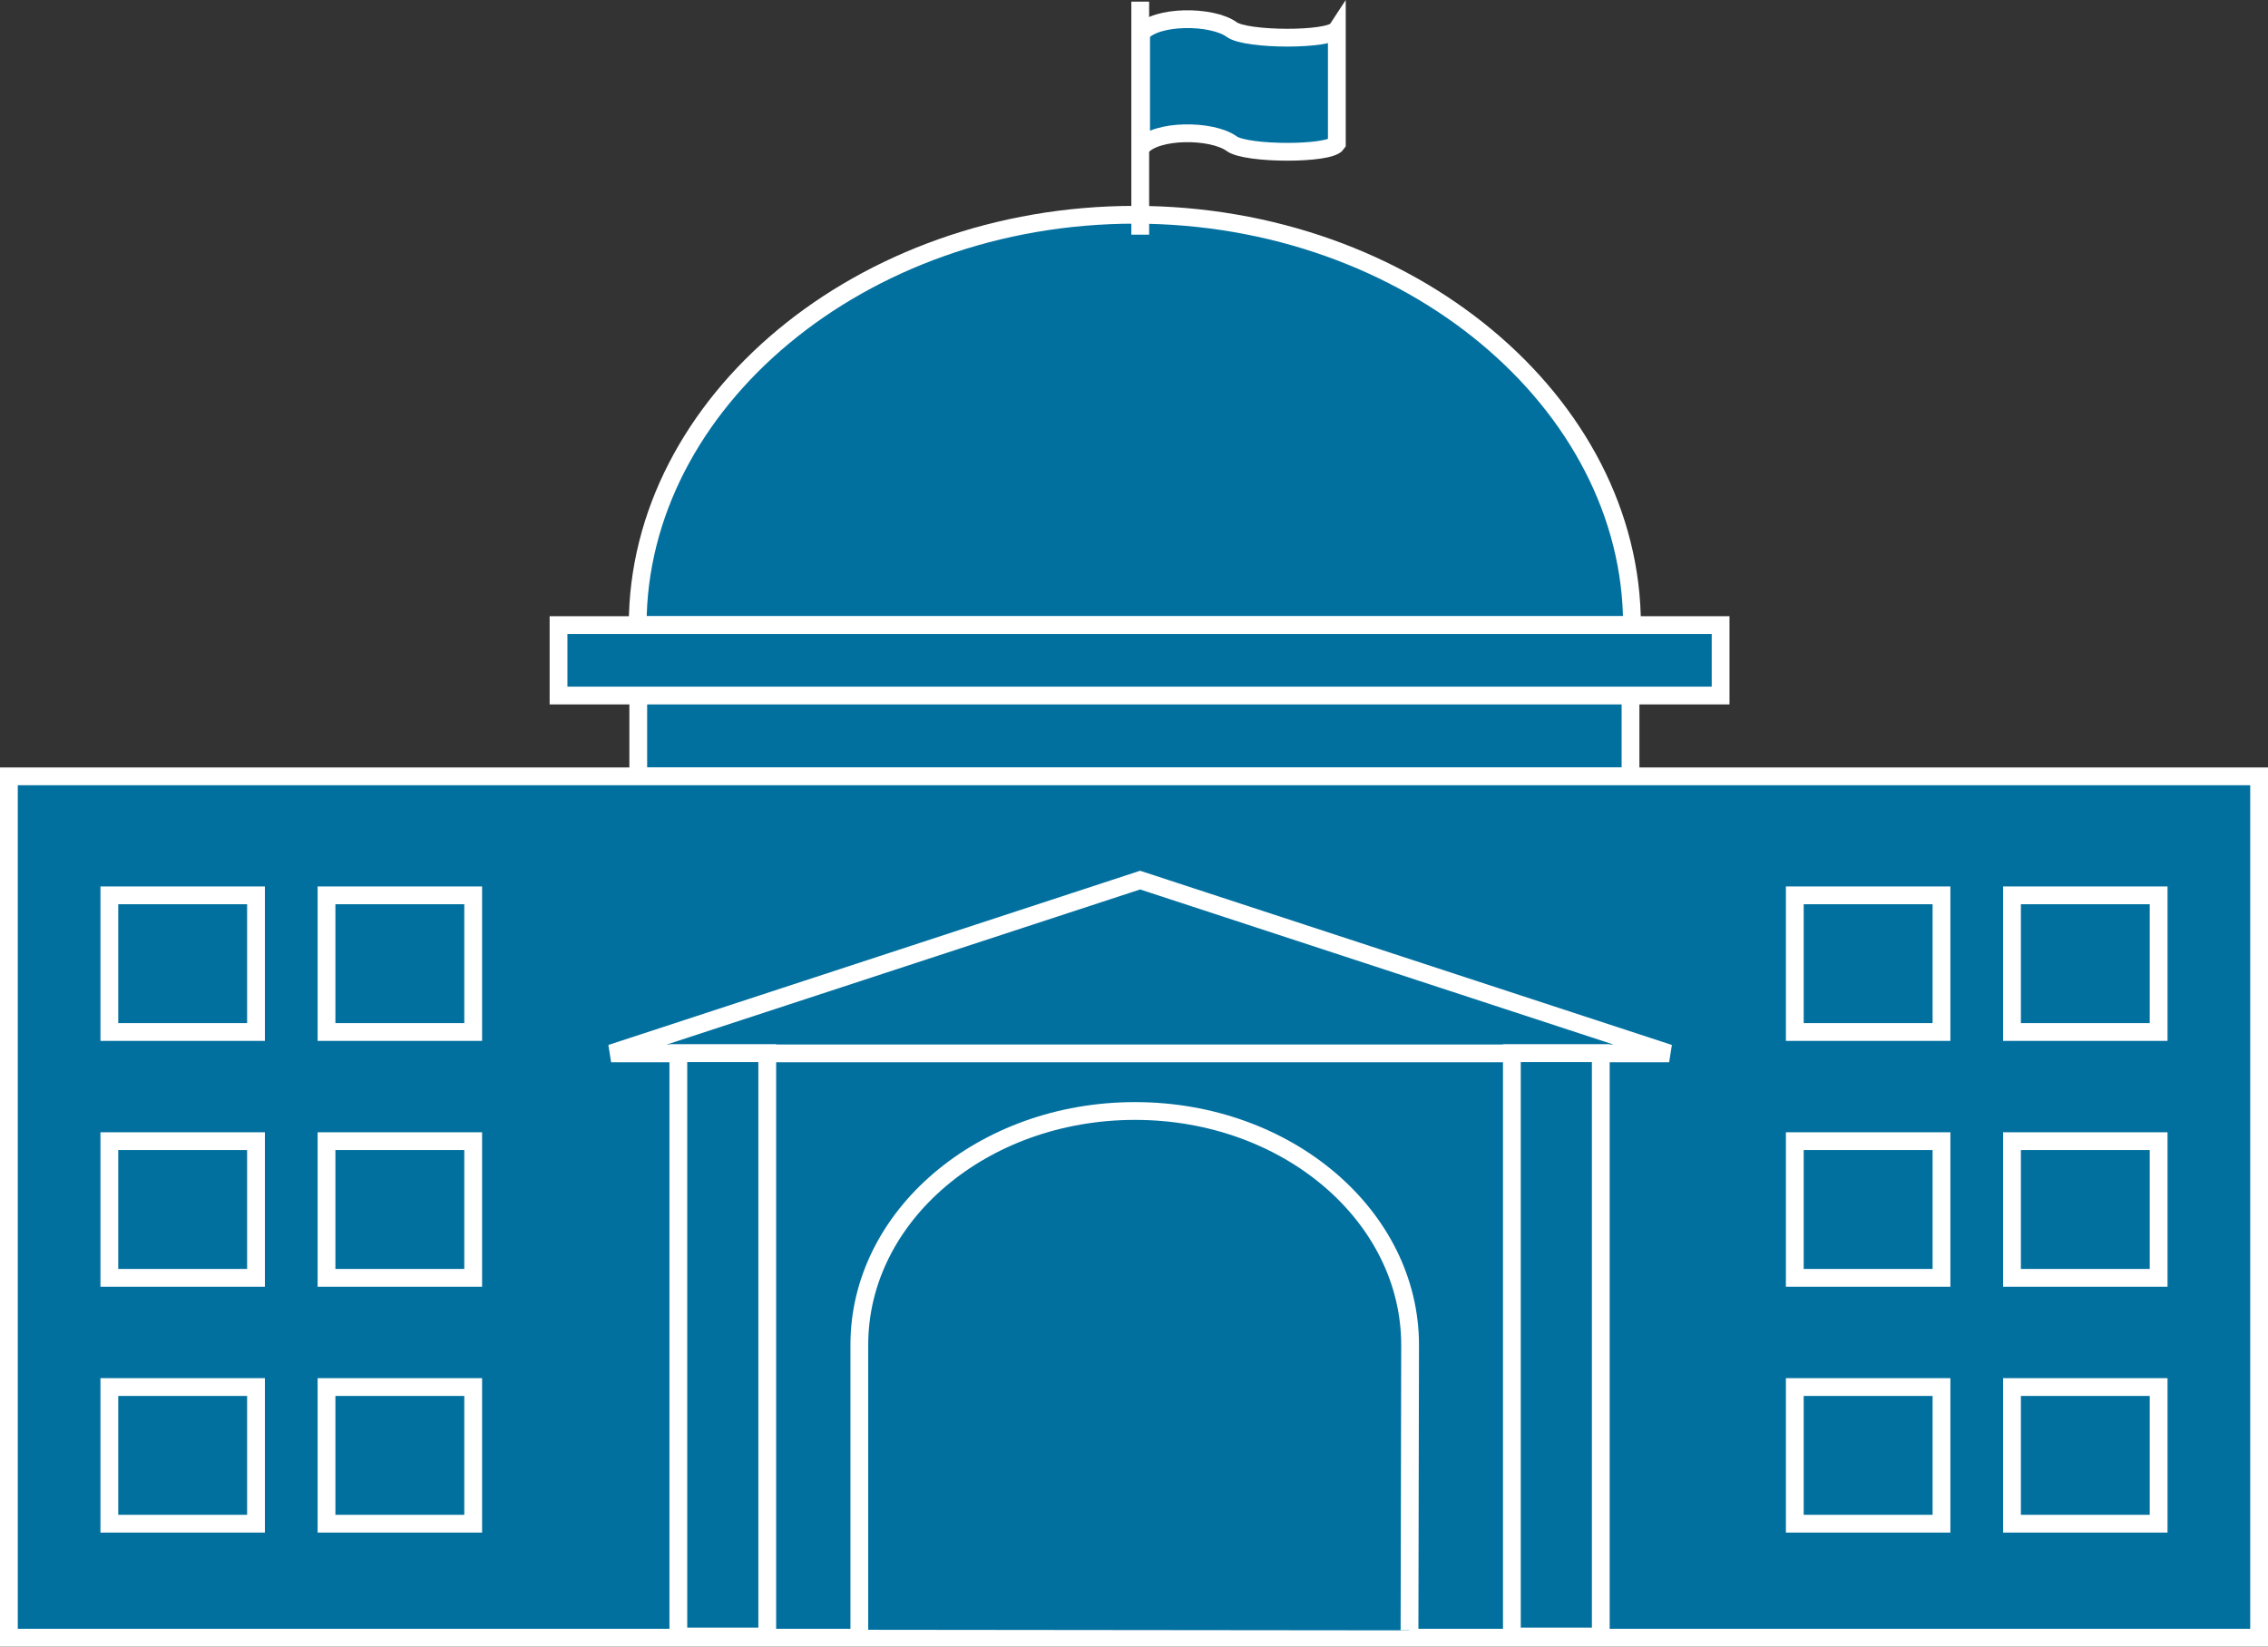 <?xml version="1.0" encoding="UTF-8" standalone="no"?>
<svg
   xmlns:dc="http://purl.org/dc/elements/1.1/"
   xmlns:cc="http://creativecommons.org/ns#"
   xmlns:rdf="http://www.w3.org/1999/02/22-rdf-syntax-ns#"
   xmlns:svg="http://www.w3.org/2000/svg"
   xmlns="http://www.w3.org/2000/svg"
   xmlns:sodipodi="http://sodipodi.sourceforge.net/DTD/sodipodi-0.dtd"
   xmlns:inkscape="http://www.inkscape.org/namespaces/inkscape"
   viewBox="0 0 63.772 46.312"
   height="46.312"
   width="63.772"
   xml:space="preserve"
   version="1.1"
   id="svg2"
   inkscape:version="0.91 r13725"
   sodipodi:docname="governmentbuilding.svg"><rect x="0" y="0" width="63.772" height="46.312" fill="#333333" stroke="none"/><sodipodi:namedview
     pagecolor="#ffffff"
     bordercolor="#666666"
     borderopacity="1"
     objecttolerance="10"
     gridtolerance="10"
     guidetolerance="10"
     inkscape:pageopacity="0"
     inkscape:pageshadow="2"
     inkscape:window-width="448"
     inkscape:window-height="438"
     id="namedview51"
     showgrid="false"
     inkscape:zoom="4.8608388"
     inkscape:cx="31.887497"
     inkscape:cy="23.155757"
     inkscape:window-x="0"
     inkscape:window-y="23"
     inkscape:window-maximized="0"
     inkscape:current-layer="svg2" /><defs
     id="defs6" /><g
     transform="matrix(1.25,0,0,-1.25,-3.7550926e-6,46.313)"
     id="g10"><g
       transform="scale(0.1,0.1)"
       id="g12"><path
         id="path14"
         style="fill:#02709f;fill-opacity:1;fill-rule:nonzero;stroke:none"
         d="m 143.574,195.82 223.203,0 0,34.031 -223.203,0 0,-34.031 z"
         inkscape:connector-curvature="0" /><path
         id="path16"
         style="fill:none;stroke:#ffffff;stroke-width:4;stroke-linecap:butt;stroke-linejoin:miter;stroke-miterlimit:4;stroke-dasharray:none;stroke-opacity:1"
         d="m 143.574,195.82 223.203,0 0,34.031 -223.203,0 0,-34.031 z"
         inkscape:connector-curvature="0" /><path
         id="path18"
         style="fill:#02709f;fill-opacity:1;fill-rule:nonzero;stroke:none"
         d="m 367.109,229.852 c 0,49.961 -50.07,92.328 -111.828,92.328 -61.765,0 -111.836,-42.367 -111.836,-92.328 l 223.664,0"
         inkscape:connector-curvature="0" /><path
         id="path20"
         style="fill:none;stroke:#ffffff;stroke-width:4;stroke-linecap:butt;stroke-linejoin:miter;stroke-miterlimit:4;stroke-dasharray:none;stroke-opacity:1"
         d="m 367.109,229.852 c 0,49.961 -50.07,92.328 -111.828,92.328 -61.765,0 -111.836,-42.367 -111.836,-92.328 l 223.664,0 z"
         inkscape:connector-curvature="0" /><path
         id="path22"
         style="fill:#02709f;fill-opacity:1;fill-rule:nonzero;stroke:none"
         d="m 256.492,370.137 0,-52.434"
         inkscape:connector-curvature="0" /><path
         id="path24"
         style="fill:none;stroke:#ffffff;stroke-width:4;stroke-linecap:butt;stroke-linejoin:miter;stroke-miterlimit:4;stroke-dasharray:none;stroke-opacity:1"
         d="m 256.492,370.137 0,-52.434"
         inkscape:connector-curvature="0" /><path
         id="path26"
         style="fill:#02709f;fill-opacity:1;fill-rule:nonzero;stroke:none"
         d="m 300.715,338.164 c -1.621,-2.441 -20.344,-2.394 -23.637,0 -4.488,3.262 -17.129,3.262 -20.39,-0.809 l 0,25.672 c 3.261,4.071 15.902,4.071 20.39,0.821 3.293,-2.403 22.016,-2.453 23.637,0 l 0,-25.684"
         inkscape:connector-curvature="0" /><path
         id="path28"
         style="fill:none;stroke:#ffffff;stroke-width:4;stroke-linecap:butt;stroke-linejoin:miter;stroke-miterlimit:4;stroke-dasharray:none;stroke-opacity:1"
         d="m 300.715,338.164 c -1.621,-2.441 -20.344,-2.394 -23.637,0 -4.488,3.262 -17.129,3.262 -20.39,-0.809 l 0,25.672 c 3.261,4.071 15.902,4.071 20.39,0.821 3.293,-2.403 22.016,-2.453 23.637,0 l 0,-25.684 z"
         inkscape:connector-curvature="0" /><path
         id="path30"
         style="fill:#02709f;fill-opacity:1;fill-rule:nonzero;stroke:none"
         d="m 2,2.004 506.176,0 0,193.816 -506.176,0 0,-193.816 z"
         inkscape:connector-curvature="0" /><path
         id="path32"
         style="fill:none;stroke:#ffffff;stroke-width:4;stroke-linecap:butt;stroke-linejoin:miter;stroke-miterlimit:4;stroke-dasharray:none;stroke-opacity:1"
         d="m 2,2.004 506.176,0 0,193.816 -506.176,0 0,-193.816 z"
         inkscape:connector-curvature="0" /><path
         id="path34"
         style="fill:#02709f;fill-opacity:1;fill-rule:nonzero;stroke:none"
         d="m 317.063,3.66 0.132,64.191 c 0,29.051 -27.632,52.668 -61.882,52.668 -34.25,0 -62.012,-23.555 -62.012,-52.61 l 0,-64.121"
         inkscape:connector-curvature="0" /><path
         id="path36"
         style="fill:none;stroke:#ffffff;stroke-width:4;stroke-linecap:butt;stroke-linejoin:miter;stroke-miterlimit:4;stroke-dasharray:none;stroke-opacity:1"
         d="m 317.063,3.66 0.132,64.191 c 0,29.051 -27.632,52.668 -61.882,52.668 -34.25,0 -62.012,-23.555 -62.012,-52.61 l 0,-64.121"
         inkscape:connector-curvature="0" /><path
         id="path38"
         style="fill:#02709f;fill-opacity:1;fill-rule:nonzero;stroke:none"
         d="m 24.598,138.293 32.992,0 0,30.75 -32.992,0 0,-30.75 z"
         inkscape:connector-curvature="0" /><path
         id="path40"
         style="fill:none;stroke:#ffffff;stroke-width:4;stroke-linecap:butt;stroke-linejoin:miter;stroke-miterlimit:4;stroke-dasharray:none;stroke-opacity:1"
         d="m 24.598,138.293 32.992,0 0,30.75 -32.992,0 0,-30.75 z"
         inkscape:connector-curvature="0" /><path
         id="path42"
         style="fill:#02709f;fill-opacity:1;fill-rule:nonzero;stroke:none"
         d="m 24.598,82.977 32.992,0 0,30.754 -32.992,0 0,-30.754 z"
         inkscape:connector-curvature="0" /><path
         id="path44"
         style="fill:none;stroke:#ffffff;stroke-width:4;stroke-linecap:butt;stroke-linejoin:miter;stroke-miterlimit:4;stroke-dasharray:none;stroke-opacity:1"
         d="m 24.598,82.977 32.992,0 0,30.754 -32.992,0 0,-30.754 z"
         inkscape:connector-curvature="0" /><path
         id="path46"
         style="fill:#02709f;fill-opacity:1;fill-rule:nonzero;stroke:none"
         d="m 24.598,27.656 32.992,0 0,30.75 -32.992,0 0,-30.75 z"
         inkscape:connector-curvature="0" /><path
         id="path48"
         style="fill:none;stroke:#ffffff;stroke-width:4;stroke-linecap:butt;stroke-linejoin:miter;stroke-miterlimit:4;stroke-dasharray:none;stroke-opacity:1"
         d="m 24.598,27.656 32.992,0 0,30.75 -32.992,0 0,-30.75 z"
         inkscape:connector-curvature="0" /><path
         id="path50"
         style="fill:#02709f;fill-opacity:1;fill-rule:nonzero;stroke:none"
         d="m 73.449,138.293 32.996,0 0,30.75 -32.996,0 0,-30.75 z"
         inkscape:connector-curvature="0" /><path
         id="path52"
         style="fill:none;stroke:#ffffff;stroke-width:4;stroke-linecap:butt;stroke-linejoin:miter;stroke-miterlimit:4;stroke-dasharray:none;stroke-opacity:1"
         d="m 73.449,138.293 32.996,0 0,30.75 -32.996,0 0,-30.75 z"
         inkscape:connector-curvature="0" /><path
         id="path54"
         style="fill:#02709f;fill-opacity:1;fill-rule:nonzero;stroke:none"
         d="m 73.449,82.977 32.996,0 0,30.754 -32.996,0 0,-30.754 z"
         inkscape:connector-curvature="0" /><path
         id="path56"
         style="fill:none;stroke:#ffffff;stroke-width:4;stroke-linecap:butt;stroke-linejoin:miter;stroke-miterlimit:4;stroke-dasharray:none;stroke-opacity:1"
         d="m 73.449,82.977 32.996,0 0,30.754 -32.996,0 0,-30.754 z"
         inkscape:connector-curvature="0" /><path
         id="path58"
         style="fill:#02709f;fill-opacity:1;fill-rule:nonzero;stroke:none"
         d="m 73.449,27.656 32.996,0 0,30.75 -32.996,0 0,-30.75 z"
         inkscape:connector-curvature="0" /><path
         id="path60"
         style="fill:none;stroke:#ffffff;stroke-width:4;stroke-linecap:butt;stroke-linejoin:miter;stroke-miterlimit:4;stroke-dasharray:none;stroke-opacity:1"
         d="m 73.449,27.656 32.996,0 0,30.75 -32.996,0 0,-30.75 z"
         inkscape:connector-curvature="0" /><path
         id="path62"
         style="fill:#02709f;fill-opacity:1;fill-rule:nonzero;stroke:none"
         d="m 452.59,138.293 32.984,0 0,30.75 -32.984,0 0,-30.75 z"
         inkscape:connector-curvature="0" /><path
         id="path64"
         style="fill:none;stroke:#ffffff;stroke-width:4;stroke-linecap:butt;stroke-linejoin:miter;stroke-miterlimit:4;stroke-dasharray:none;stroke-opacity:1"
         d="m 452.59,138.293 32.984,0 0,30.75 -32.984,0 0,-30.75 z"
         inkscape:connector-curvature="0" /><path
         id="path66"
         style="fill:#02709f;fill-opacity:1;fill-rule:nonzero;stroke:none"
         d="m 452.59,82.977 32.984,0 0,30.754 -32.984,0 0,-30.754 z"
         inkscape:connector-curvature="0" /><path
         id="path68"
         style="fill:none;stroke:#ffffff;stroke-width:4;stroke-linecap:butt;stroke-linejoin:miter;stroke-miterlimit:4;stroke-dasharray:none;stroke-opacity:1"
         d="m 452.59,82.977 32.984,0 0,30.754 -32.984,0 0,-30.754 z"
         inkscape:connector-curvature="0" /><path
         id="path70"
         style="fill:#02709f;fill-opacity:1;fill-rule:nonzero;stroke:none"
         d="m 452.59,27.656 32.984,0 0,30.75 -32.984,0 0,-30.75 z"
         inkscape:connector-curvature="0" /><path
         id="path72"
         style="fill:none;stroke:#ffffff;stroke-width:4;stroke-linecap:butt;stroke-linejoin:miter;stroke-miterlimit:4;stroke-dasharray:none;stroke-opacity:1"
         d="m 452.59,27.656 32.984,0 0,30.75 -32.984,0 0,-30.75 z"
         inkscape:connector-curvature="0" /><path
         id="path74"
         style="fill:#02709f;fill-opacity:1;fill-rule:nonzero;stroke:none"
         d="m 403.73,138.293 33,0 0,30.75 -33,0 0,-30.75 z"
         inkscape:connector-curvature="0" /><path
         id="path76"
         style="fill:none;stroke:#ffffff;stroke-width:4;stroke-linecap:butt;stroke-linejoin:miter;stroke-miterlimit:4;stroke-dasharray:none;stroke-opacity:1"
         d="m 403.73,138.293 33,0 0,30.75 -33,0 0,-30.75 z"
         inkscape:connector-curvature="0" /><path
         id="path78"
         style="fill:#02709f;fill-opacity:1;fill-rule:nonzero;stroke:none"
         d="m 403.73,82.977 33,0 0,30.754 -33,0 0,-30.754 z"
         inkscape:connector-curvature="0" /><path
         id="path80"
         style="fill:none;stroke:#ffffff;stroke-width:4;stroke-linecap:butt;stroke-linejoin:miter;stroke-miterlimit:4;stroke-dasharray:none;stroke-opacity:1"
         d="m 403.73,82.977 33,0 0,30.754 -33,0 0,-30.754 z"
         inkscape:connector-curvature="0" /><path
         id="path82"
         style="fill:#02709f;fill-opacity:1;fill-rule:nonzero;stroke:none"
         d="m 403.73,27.656 33,0 0,30.75 -33,0 0,-30.75 z"
         inkscape:connector-curvature="0" /><path
         id="path84"
         style="fill:none;stroke:#ffffff;stroke-width:4;stroke-linecap:butt;stroke-linejoin:miter;stroke-miterlimit:4;stroke-dasharray:none;stroke-opacity:1"
         d="m 403.73,27.656 33,0 0,30.75 -33,0 0,-30.75 z"
         inkscape:connector-curvature="0" /><path
         id="path86"
         style="fill:#02709f;fill-opacity:1;fill-rule:nonzero;stroke:none"
         d="m 375.461,133.477 -118.996,38.996 -118.992,-38.996 237.988,0"
         inkscape:connector-curvature="0" /><path
         id="path88"
         style="fill:none;stroke:#ffffff;stroke-width:4;stroke-linecap:butt;stroke-linejoin:miter;stroke-miterlimit:4;stroke-dasharray:none;stroke-opacity:1"
         d="m 375.461,133.477 -118.996,38.996 -118.992,-38.996 237.988,0 z"
         inkscape:connector-curvature="0" /><path
         id="path90"
         style="fill:#02709f;fill-opacity:1;fill-rule:nonzero;stroke:none"
         d="m 125.637,214.004 261.406,0 0,15.848 -261.406,0 0,-15.848 z"
         inkscape:connector-curvature="0" /><path
         id="path92"
         style="fill:none;stroke:#ffffff;stroke-width:4;stroke-linecap:butt;stroke-linejoin:miter;stroke-miterlimit:4;stroke-dasharray:none;stroke-opacity:1"
         d="m 125.637,214.004 261.406,0 0,15.848 -261.406,0 0,-15.848 z"
         inkscape:connector-curvature="0" /><path
         id="path94"
         style="fill:#02709f;fill-opacity:1;fill-rule:nonzero;stroke:none"
         d="m 152.59,2.273 20,0 0,131.25 -20,0 0,-131.25 z"
         inkscape:connector-curvature="0" /><path
         id="path96"
         style="fill:none;stroke:#ffffff;stroke-width:4;stroke-linecap:butt;stroke-linejoin:miter;stroke-miterlimit:4;stroke-dasharray:none;stroke-opacity:1"
         d="m 152.59,2.273 20,0 0,131.25 -20,0 0,-131.25 z"
         inkscape:connector-curvature="0" /><path
         id="path98"
         style="fill:#02709f;fill-opacity:1;fill-rule:nonzero;stroke:none"
         d="m 340.09,2.273 20,0 0,131.25 -20,0 0,-131.25 z"
         inkscape:connector-curvature="0" /><path
         id="path100"
         style="fill:none;stroke:#ffffff;stroke-width:4;stroke-linecap:butt;stroke-linejoin:miter;stroke-miterlimit:4;stroke-dasharray:none;stroke-opacity:1"
         d="m 340.09,2.273 20,0 0,131.25 -20,0 0,-131.25 z"
         inkscape:connector-curvature="0" /></g></g></svg>